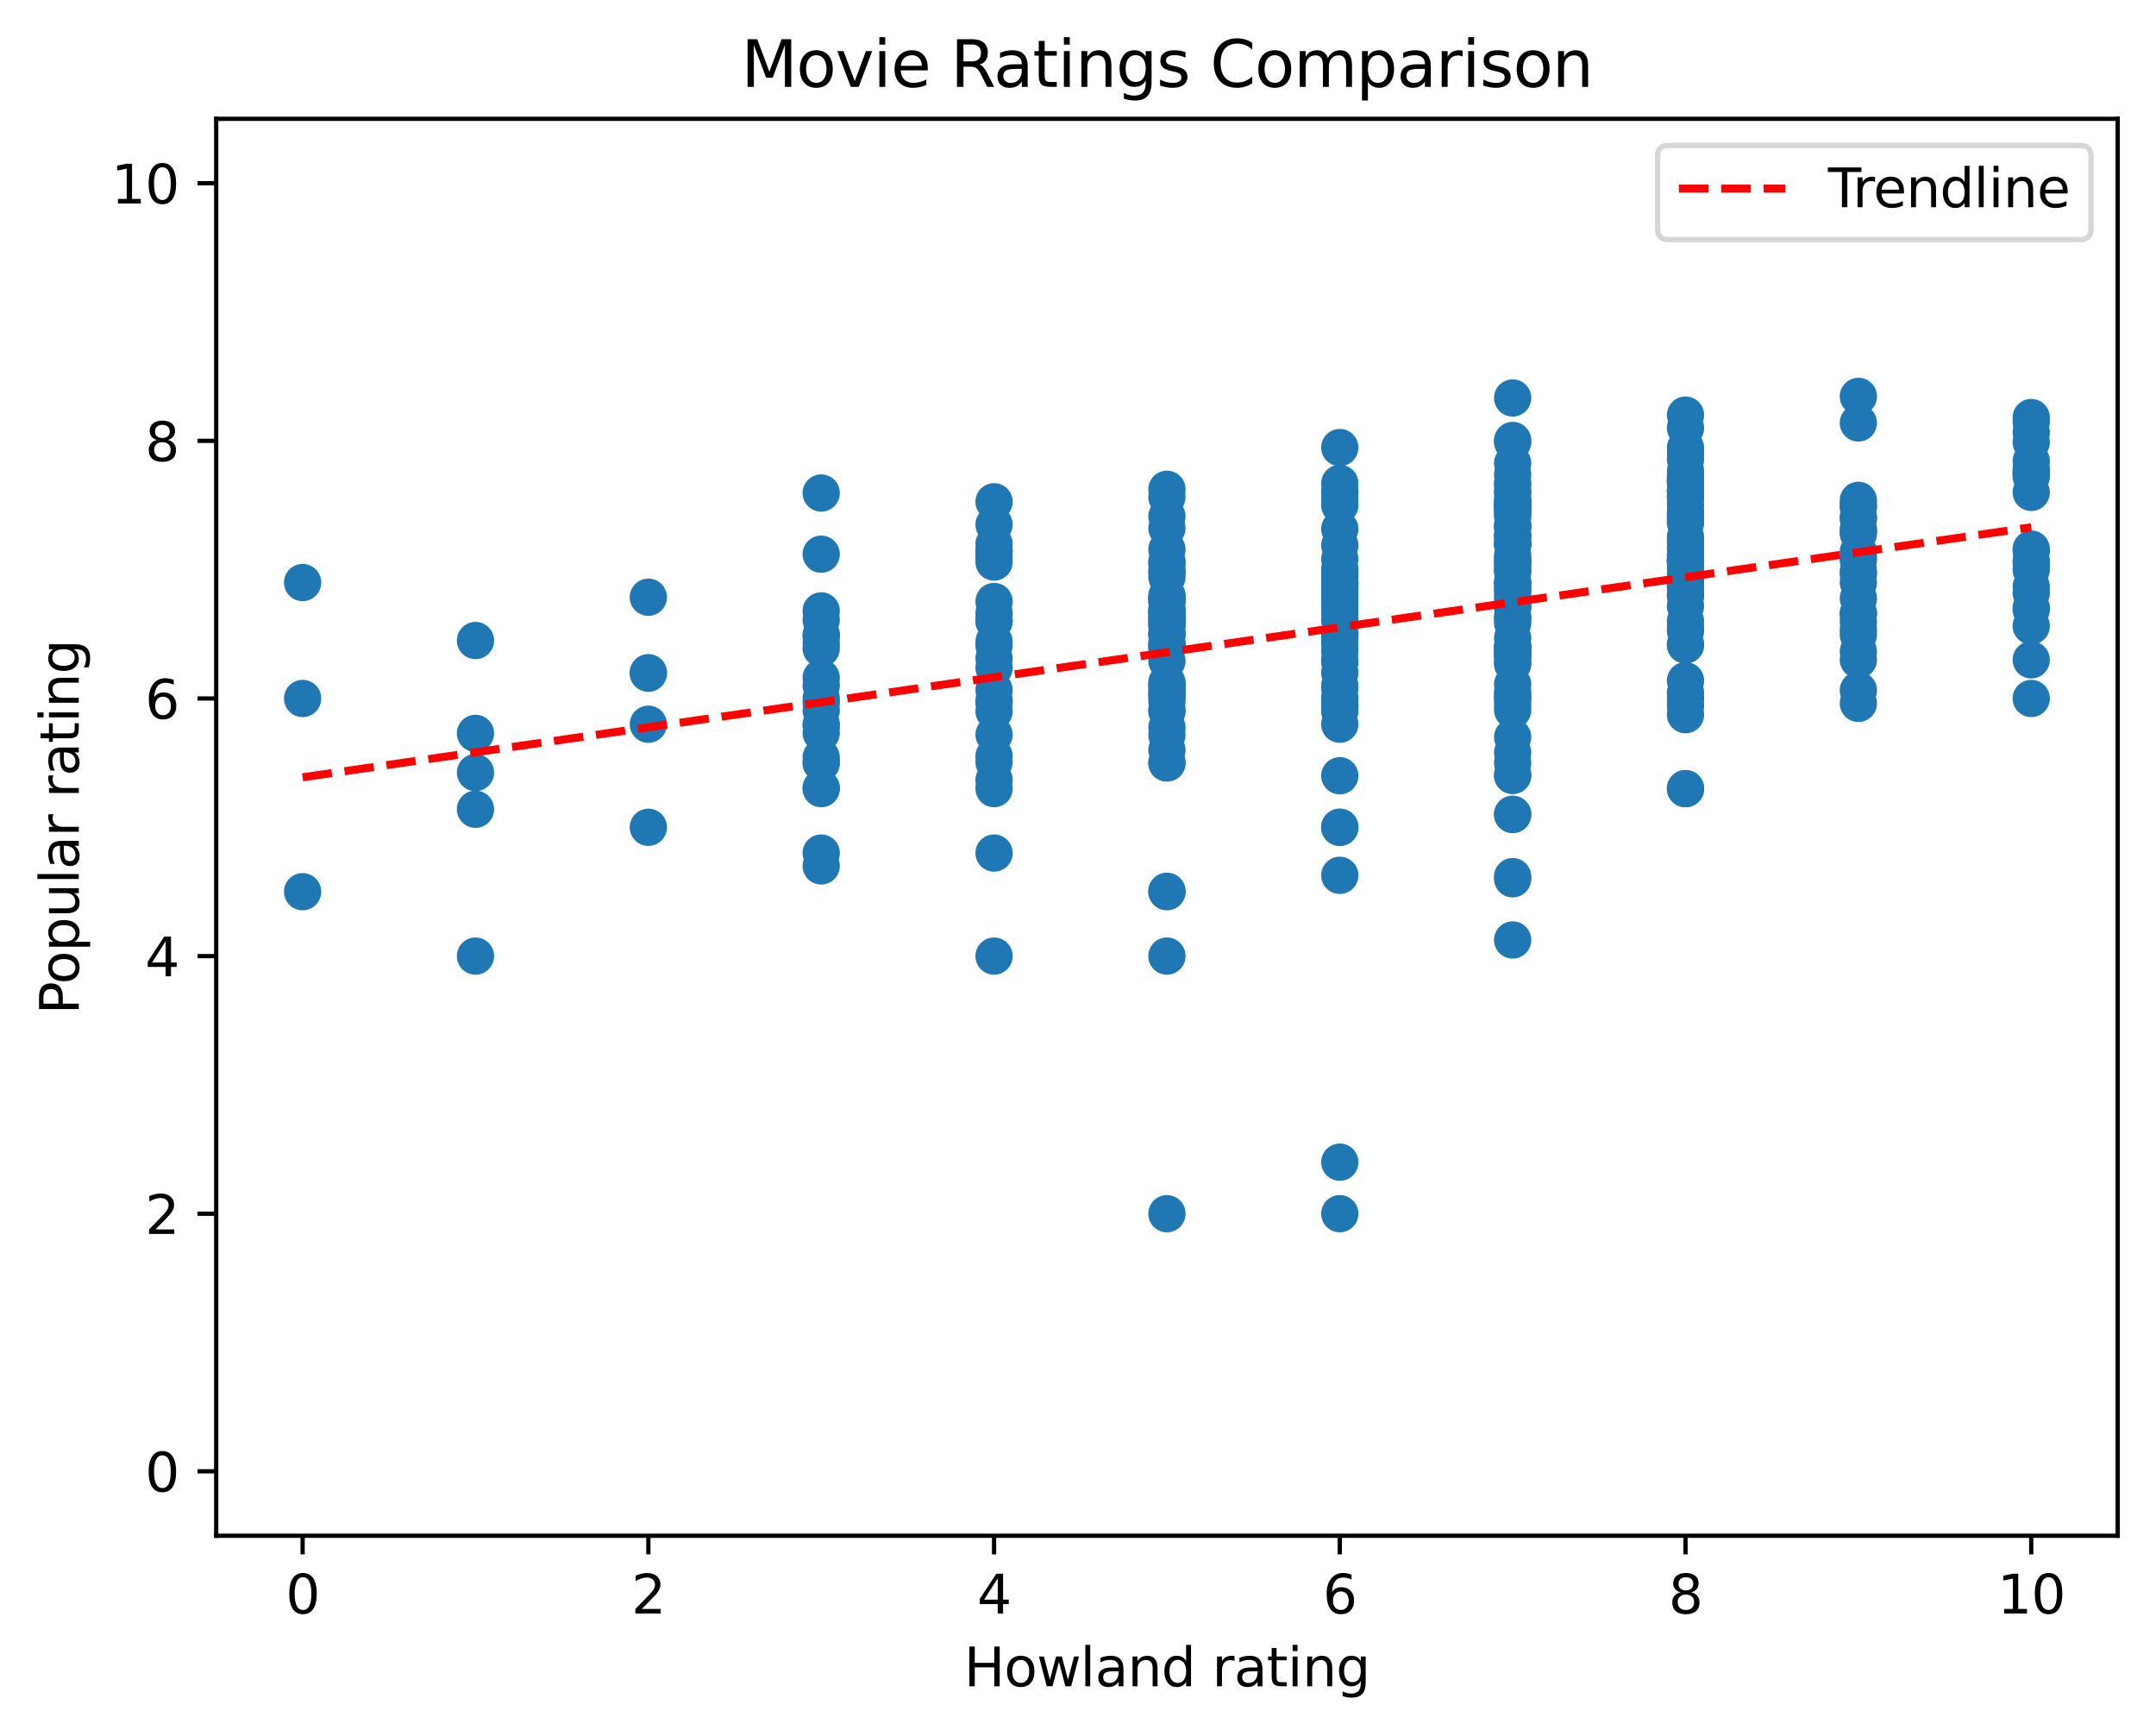 <?xml version="1.0" encoding="utf-8" standalone="no"?>
<!DOCTYPE svg PUBLIC "-//W3C//DTD SVG 1.1//EN"
  "http://www.w3.org/Graphics/SVG/1.1/DTD/svg11.dtd">
<svg xmlns:xlink="http://www.w3.org/1999/xlink" width="404.923pt" height="325.986pt" viewBox="0 0 404.923 325.986" xmlns="http://www.w3.org/2000/svg" version="1.1">
 <defs>
  <style type="text/css">*{stroke-linejoin: round; stroke-linecap: butt}</style>
 </defs>
 <g id="figure_1">
  <g id="patch_1">
   <path d="M 0 325.986 
L 404.923 325.986 
L 404.923 0 
L 0 0 
z
" style="fill: #ffffff"/>
  </g>
  <g id="axes_1">
   <g id="patch_2">
    <path d="M 40.603 288.43 
L 397.723 288.43 
L 397.723 22.318 
L 40.603 22.318 
z
" style="fill: #ffffff"/>
   </g>
   <g id="PathCollection_1">
    <defs>
     <path id="mfbf1168787" d="M 0 3 
C 0.796 3 1.559 2.684 2.121 2.121 
C 2.684 1.559 3 0.796 3 0 
C 3 -0.796 2.684 -1.559 2.121 -2.121 
C 1.559 -2.684 0.796 -3 0 -3 
C -0.796 -3 -1.559 -2.684 -2.121 -2.121 
C -2.684 -1.559 -3 -0.796 -3 0 
C -3 0.796 -2.684 1.559 -2.121 2.121 
C -1.559 2.684 -0.796 3 0 3 
z
" style="stroke: #1f77b4"/>
    </defs>
    <g clip-path="url(#p6b4938717f)">
     <use xlink:href="#mfbf1168787" x="284.094" y="102.152" style="fill: #1f77b4; stroke: #1f77b4"/>
     <use xlink:href="#mfbf1168787" x="251.629" y="131.182" style="fill: #1f77b4; stroke: #1f77b4"/>
     <use xlink:href="#mfbf1168787" x="284.094" y="131.182" style="fill: #1f77b4; stroke: #1f77b4"/>
     <use xlink:href="#mfbf1168787" x="56.836" y="167.47" style="fill: #1f77b4; stroke: #1f77b4"/>
     <use xlink:href="#mfbf1168787" x="251.629" y="155.374" style="fill: #1f77b4; stroke: #1f77b4"/>
     <use xlink:href="#mfbf1168787" x="219.163" y="119.086" style="fill: #1f77b4; stroke: #1f77b4"/>
     <use xlink:href="#mfbf1168787" x="251.629" y="126.344" style="fill: #1f77b4; stroke: #1f77b4"/>
     <use xlink:href="#mfbf1168787" x="284.094" y="102.152" style="fill: #1f77b4; stroke: #1f77b4"/>
     <use xlink:href="#mfbf1168787" x="251.629" y="145.697" style="fill: #1f77b4; stroke: #1f77b4"/>
     <use xlink:href="#mfbf1168787" x="219.163" y="133.601" style="fill: #1f77b4; stroke: #1f77b4"/>
     <use xlink:href="#mfbf1168787" x="219.163" y="167.398" style="fill: #1f77b4; stroke: #1f77b4"/>
     <use xlink:href="#mfbf1168787" x="186.698" y="133.601" style="fill: #1f77b4; stroke: #1f77b4"/>
     <use xlink:href="#mfbf1168787" x="284.094" y="145.649" style="fill: #1f77b4; stroke: #1f77b4"/>
     <use xlink:href="#mfbf1168787" x="284.094" y="107.208" style="fill: #1f77b4; stroke: #1f77b4"/>
     <use xlink:href="#mfbf1168787" x="284.094" y="121.505" style="fill: #1f77b4; stroke: #1f77b4"/>
     <use xlink:href="#mfbf1168787" x="316.559" y="111.829" style="fill: #1f77b4; stroke: #1f77b4"/>
     <use xlink:href="#mfbf1168787" x="219.163" y="108.393" style="fill: #1f77b4; stroke: #1f77b4"/>
     <use xlink:href="#mfbf1168787" x="219.163" y="128.158" style="fill: #1f77b4; stroke: #1f77b4"/>
     <use xlink:href="#mfbf1168787" x="284.094" y="110.643" style="fill: #1f77b4; stroke: #1f77b4"/>
     <use xlink:href="#mfbf1168787" x="121.767" y="155.374" style="fill: #1f77b4; stroke: #1f77b4"/>
     <use xlink:href="#mfbf1168787" x="316.559" y="134.23" style="fill: #1f77b4; stroke: #1f77b4"/>
     <use xlink:href="#mfbf1168787" x="316.559" y="109.845" style="fill: #1f77b4; stroke: #1f77b4"/>
     <use xlink:href="#mfbf1168787" x="284.094" y="124.699" style="fill: #1f77b4; stroke: #1f77b4"/>
     <use xlink:href="#mfbf1168787" x="251.629" y="132.585" style="fill: #1f77b4; stroke: #1f77b4"/>
     <use xlink:href="#mfbf1168787" x="284.094" y="105.006" style="fill: #1f77b4; stroke: #1f77b4"/>
     <use xlink:href="#mfbf1168787" x="349.025" y="132.101" style="fill: #1f77b4; stroke: #1f77b4"/>
     <use xlink:href="#mfbf1168787" x="284.094" y="109.409" style="fill: #1f77b4; stroke: #1f77b4"/>
     <use xlink:href="#mfbf1168787" x="316.559" y="105.514" style="fill: #1f77b4; stroke: #1f77b4"/>
     <use xlink:href="#mfbf1168787" x="251.629" y="218.273" style="fill: #1f77b4; stroke: #1f77b4"/>
     <use xlink:href="#mfbf1168787" x="89.301" y="151.987" style="fill: #1f77b4; stroke: #1f77b4"/>
     <use xlink:href="#mfbf1168787" x="316.559" y="117.973" style="fill: #1f77b4; stroke: #1f77b4"/>
     <use xlink:href="#mfbf1168787" x="219.163" y="96.975" style="fill: #1f77b4; stroke: #1f77b4"/>
     <use xlink:href="#mfbf1168787" x="186.698" y="115.167" style="fill: #1f77b4; stroke: #1f77b4"/>
     <use xlink:href="#mfbf1168787" x="316.559" y="148.117" style="fill: #1f77b4; stroke: #1f77b4"/>
     <use xlink:href="#mfbf1168787" x="381.49" y="106.99" style="fill: #1f77b4; stroke: #1f77b4"/>
     <use xlink:href="#mfbf1168787" x="316.559" y="105.031" style="fill: #1f77b4; stroke: #1f77b4"/>
     <use xlink:href="#mfbf1168787" x="284.094" y="176.542" style="fill: #1f77b4; stroke: #1f77b4"/>
     <use xlink:href="#mfbf1168787" x="316.559" y="109.409" style="fill: #1f77b4; stroke: #1f77b4"/>
     <use xlink:href="#mfbf1168787" x="349.025" y="112.385" style="fill: #1f77b4; stroke: #1f77b4"/>
     <use xlink:href="#mfbf1168787" x="186.698" y="105.563" style="fill: #1f77b4; stroke: #1f77b4"/>
     <use xlink:href="#mfbf1168787" x="219.163" y="105.49" style="fill: #1f77b4; stroke: #1f77b4"/>
     <use xlink:href="#mfbf1168787" x="349.025" y="105.248" style="fill: #1f77b4; stroke: #1f77b4"/>
     <use xlink:href="#mfbf1168787" x="219.163" y="115.336" style="fill: #1f77b4; stroke: #1f77b4"/>
     <use xlink:href="#mfbf1168787" x="284.094" y="98.523" style="fill: #1f77b4; stroke: #1f77b4"/>
     <use xlink:href="#mfbf1168787" x="251.629" y="102.418" style="fill: #1f77b4; stroke: #1f77b4"/>
     <use xlink:href="#mfbf1168787" x="219.163" y="112.288" style="fill: #1f77b4; stroke: #1f77b4"/>
     <use xlink:href="#mfbf1168787" x="154.232" y="160.213" style="fill: #1f77b4; stroke: #1f77b4"/>
     <use xlink:href="#mfbf1168787" x="316.559" y="116.667" style="fill: #1f77b4; stroke: #1f77b4"/>
     <use xlink:href="#mfbf1168787" x="284.094" y="94.773" style="fill: #1f77b4; stroke: #1f77b4"/>
     <use xlink:href="#mfbf1168787" x="219.163" y="143.278" style="fill: #1f77b4; stroke: #1f77b4"/>
     <use xlink:href="#mfbf1168787" x="154.232" y="147.996" style="fill: #1f77b4; stroke: #1f77b4"/>
     <use xlink:href="#mfbf1168787" x="284.094" y="74.742" style="fill: #1f77b4; stroke: #1f77b4"/>
     <use xlink:href="#mfbf1168787" x="316.559" y="80.379" style="fill: #1f77b4; stroke: #1f77b4"/>
     <use xlink:href="#mfbf1168787" x="349.025" y="103.579" style="fill: #1f77b4; stroke: #1f77b4"/>
     <use xlink:href="#mfbf1168787" x="251.629" y="119.086" style="fill: #1f77b4; stroke: #1f77b4"/>
     <use xlink:href="#mfbf1168787" x="284.094" y="115.844" style="fill: #1f77b4; stroke: #1f77b4"/>
     <use xlink:href="#mfbf1168787" x="381.49" y="110.183" style="fill: #1f77b4; stroke: #1f77b4"/>
     <use xlink:href="#mfbf1168787" x="154.232" y="148.117" style="fill: #1f77b4; stroke: #1f77b4"/>
     <use xlink:href="#mfbf1168787" x="316.559" y="97.918" style="fill: #1f77b4; stroke: #1f77b4"/>
     <use xlink:href="#mfbf1168787" x="251.629" y="128.763" style="fill: #1f77b4; stroke: #1f77b4"/>
     <use xlink:href="#mfbf1168787" x="284.094" y="131.4" style="fill: #1f77b4; stroke: #1f77b4"/>
     <use xlink:href="#mfbf1168787" x="316.559" y="108.538" style="fill: #1f77b4; stroke: #1f77b4"/>
     <use xlink:href="#mfbf1168787" x="219.163" y="128.666" style="fill: #1f77b4; stroke: #1f77b4"/>
     <use xlink:href="#mfbf1168787" x="186.698" y="94.241" style="fill: #1f77b4; stroke: #1f77b4"/>
     <use xlink:href="#mfbf1168787" x="349.025" y="115.143" style="fill: #1f77b4; stroke: #1f77b4"/>
     <use xlink:href="#mfbf1168787" x="251.629" y="106.99" style="fill: #1f77b4; stroke: #1f77b4"/>
     <use xlink:href="#mfbf1168787" x="219.163" y="138.053" style="fill: #1f77b4; stroke: #1f77b4"/>
     <use xlink:href="#mfbf1168787" x="284.094" y="102.152" style="fill: #1f77b4; stroke: #1f77b4"/>
     <use xlink:href="#mfbf1168787" x="251.629" y="131.182" style="fill: #1f77b4; stroke: #1f77b4"/>
     <use xlink:href="#mfbf1168787" x="186.698" y="137.98" style="fill: #1f77b4; stroke: #1f77b4"/>
     <use xlink:href="#mfbf1168787" x="284.094" y="122.908" style="fill: #1f77b4; stroke: #1f77b4"/>
     <use xlink:href="#mfbf1168787" x="154.232" y="132.029" style="fill: #1f77b4; stroke: #1f77b4"/>
     <use xlink:href="#mfbf1168787" x="316.559" y="92.257" style="fill: #1f77b4; stroke: #1f77b4"/>
     <use xlink:href="#mfbf1168787" x="154.232" y="114.732" style="fill: #1f77b4; stroke: #1f77b4"/>
     <use xlink:href="#mfbf1168787" x="349.025" y="109.409" style="fill: #1f77b4; stroke: #1f77b4"/>
     <use xlink:href="#mfbf1168787" x="381.49" y="117.562" style="fill: #1f77b4; stroke: #1f77b4"/>
     <use xlink:href="#mfbf1168787" x="284.094" y="113.982" style="fill: #1f77b4; stroke: #1f77b4"/>
     <use xlink:href="#mfbf1168787" x="284.094" y="105.732" style="fill: #1f77b4; stroke: #1f77b4"/>
     <use xlink:href="#mfbf1168787" x="349.025" y="122.352" style="fill: #1f77b4; stroke: #1f77b4"/>
     <use xlink:href="#mfbf1168787" x="251.629" y="109.482" style="fill: #1f77b4; stroke: #1f77b4"/>
     <use xlink:href="#mfbf1168787" x="284.094" y="113.328" style="fill: #1f77b4; stroke: #1f77b4"/>
     <use xlink:href="#mfbf1168787" x="154.232" y="142.238" style="fill: #1f77b4; stroke: #1f77b4"/>
     <use xlink:href="#mfbf1168787" x="316.559" y="93.515" style="fill: #1f77b4; stroke: #1f77b4"/>
     <use xlink:href="#mfbf1168787" x="219.163" y="120.683" style="fill: #1f77b4; stroke: #1f77b4"/>
     <use xlink:href="#mfbf1168787" x="154.232" y="137.666" style="fill: #1f77b4; stroke: #1f77b4"/>
     <use xlink:href="#mfbf1168787" x="349.025" y="95.257" style="fill: #1f77b4; stroke: #1f77b4"/>
     <use xlink:href="#mfbf1168787" x="284.094" y="143.278" style="fill: #1f77b4; stroke: #1f77b4"/>
     <use xlink:href="#mfbf1168787" x="381.49" y="111.369" style="fill: #1f77b4; stroke: #1f77b4"/>
     <use xlink:href="#mfbf1168787" x="121.767" y="136.021" style="fill: #1f77b4; stroke: #1f77b4"/>
     <use xlink:href="#mfbf1168787" x="251.629" y="105.006" style="fill: #1f77b4; stroke: #1f77b4"/>
     <use xlink:href="#mfbf1168787" x="154.232" y="119.207" style="fill: #1f77b4; stroke: #1f77b4"/>
     <use xlink:href="#mfbf1168787" x="316.559" y="106.506" style="fill: #1f77b4; stroke: #1f77b4"/>
     <use xlink:href="#mfbf1168787" x="251.629" y="107.861" style="fill: #1f77b4; stroke: #1f77b4"/>
     <use xlink:href="#mfbf1168787" x="186.698" y="102.152" style="fill: #1f77b4; stroke: #1f77b4"/>
     <use xlink:href="#mfbf1168787" x="251.629" y="106.99" style="fill: #1f77b4; stroke: #1f77b4"/>
     <use xlink:href="#mfbf1168787" x="316.559" y="110.087" style="fill: #1f77b4; stroke: #1f77b4"/>
     <use xlink:href="#mfbf1168787" x="316.559" y="105.103" style="fill: #1f77b4; stroke: #1f77b4"/>
     <use xlink:href="#mfbf1168787" x="284.094" y="109.385" style="fill: #1f77b4; stroke: #1f77b4"/>
     <use xlink:href="#mfbf1168787" x="381.49" y="103.482" style="fill: #1f77b4; stroke: #1f77b4"/>
     <use xlink:href="#mfbf1168787" x="186.698" y="104.668" style="fill: #1f77b4; stroke: #1f77b4"/>
     <use xlink:href="#mfbf1168787" x="154.232" y="131.182" style="fill: #1f77b4; stroke: #1f77b4"/>
     <use xlink:href="#mfbf1168787" x="186.698" y="125.424" style="fill: #1f77b4; stroke: #1f77b4"/>
     <use xlink:href="#mfbf1168787" x="251.629" y="119.038" style="fill: #1f77b4; stroke: #1f77b4"/>
     <use xlink:href="#mfbf1168787" x="186.698" y="131.593" style="fill: #1f77b4; stroke: #1f77b4"/>
     <use xlink:href="#mfbf1168787" x="251.629" y="92.427" style="fill: #1f77b4; stroke: #1f77b4"/>
     <use xlink:href="#mfbf1168787" x="349.025" y="97.313" style="fill: #1f77b4; stroke: #1f77b4"/>
     <use xlink:href="#mfbf1168787" x="381.49" y="79.218" style="fill: #1f77b4; stroke: #1f77b4"/>
     <use xlink:href="#mfbf1168787" x="316.559" y="97.313" style="fill: #1f77b4; stroke: #1f77b4"/>
     <use xlink:href="#mfbf1168787" x="316.559" y="113.836" style="fill: #1f77b4; stroke: #1f77b4"/>
     <use xlink:href="#mfbf1168787" x="186.698" y="146.471" style="fill: #1f77b4; stroke: #1f77b4"/>
     <use xlink:href="#mfbf1168787" x="381.49" y="123.925" style="fill: #1f77b4; stroke: #1f77b4"/>
     <use xlink:href="#mfbf1168787" x="284.094" y="129.973" style="fill: #1f77b4; stroke: #1f77b4"/>
     <use xlink:href="#mfbf1168787" x="219.163" y="136.625" style="fill: #1f77b4; stroke: #1f77b4"/>
     <use xlink:href="#mfbf1168787" x="349.025" y="99.418" style="fill: #1f77b4; stroke: #1f77b4"/>
     <use xlink:href="#mfbf1168787" x="154.232" y="121.796" style="fill: #1f77b4; stroke: #1f77b4"/>
     <use xlink:href="#mfbf1168787" x="219.163" y="116.086" style="fill: #1f77b4; stroke: #1f77b4"/>
     <use xlink:href="#mfbf1168787" x="154.232" y="136.069" style="fill: #1f77b4; stroke: #1f77b4"/>
     <use xlink:href="#mfbf1168787" x="316.559" y="101.789" style="fill: #1f77b4; stroke: #1f77b4"/>
     <use xlink:href="#mfbf1168787" x="284.094" y="117.006" style="fill: #1f77b4; stroke: #1f77b4"/>
     <use xlink:href="#mfbf1168787" x="284.094" y="98.958" style="fill: #1f77b4; stroke: #1f77b4"/>
     <use xlink:href="#mfbf1168787" x="186.698" y="141.996" style="fill: #1f77b4; stroke: #1f77b4"/>
     <use xlink:href="#mfbf1168787" x="251.629" y="136.021" style="fill: #1f77b4; stroke: #1f77b4"/>
     <use xlink:href="#mfbf1168787" x="284.094" y="107.256" style="fill: #1f77b4; stroke: #1f77b4"/>
     <use xlink:href="#mfbf1168787" x="316.559" y="90.128" style="fill: #1f77b4; stroke: #1f77b4"/>
     <use xlink:href="#mfbf1168787" x="349.025" y="93.975" style="fill: #1f77b4; stroke: #1f77b4"/>
     <use xlink:href="#mfbf1168787" x="154.232" y="116.401" style="fill: #1f77b4; stroke: #1f77b4"/>
     <use xlink:href="#mfbf1168787" x="219.163" y="121.602" style="fill: #1f77b4; stroke: #1f77b4"/>
     <use xlink:href="#mfbf1168787" x="284.094" y="109.579" style="fill: #1f77b4; stroke: #1f77b4"/>
     <use xlink:href="#mfbf1168787" x="316.559" y="104.934" style="fill: #1f77b4; stroke: #1f77b4"/>
     <use xlink:href="#mfbf1168787" x="284.094" y="132.513" style="fill: #1f77b4; stroke: #1f77b4"/>
     <use xlink:href="#mfbf1168787" x="316.559" y="100.87" style="fill: #1f77b4; stroke: #1f77b4"/>
     <use xlink:href="#mfbf1168787" x="316.559" y="94.894" style="fill: #1f77b4; stroke: #1f77b4"/>
     <use xlink:href="#mfbf1168787" x="381.49" y="92.475" style="fill: #1f77b4; stroke: #1f77b4"/>
     <use xlink:href="#mfbf1168787" x="349.025" y="115.312" style="fill: #1f77b4; stroke: #1f77b4"/>
     <use xlink:href="#mfbf1168787" x="316.559" y="111.829" style="fill: #1f77b4; stroke: #1f77b4"/>
     <use xlink:href="#mfbf1168787" x="284.094" y="123.489" style="fill: #1f77b4; stroke: #1f77b4"/>
     <use xlink:href="#mfbf1168787" x="251.629" y="123.925" style="fill: #1f77b4; stroke: #1f77b4"/>
     <use xlink:href="#mfbf1168787" x="316.559" y="121.142" style="fill: #1f77b4; stroke: #1f77b4"/>
     <use xlink:href="#mfbf1168787" x="284.094" y="106.361" style="fill: #1f77b4; stroke: #1f77b4"/>
     <use xlink:href="#mfbf1168787" x="284.094" y="90.612" style="fill: #1f77b4; stroke: #1f77b4"/>
     <use xlink:href="#mfbf1168787" x="219.163" y="130.868" style="fill: #1f77b4; stroke: #1f77b4"/>
     <use xlink:href="#mfbf1168787" x="219.163" y="121.505" style="fill: #1f77b4; stroke: #1f77b4"/>
     <use xlink:href="#mfbf1168787" x="349.025" y="94.894" style="fill: #1f77b4; stroke: #1f77b4"/>
     <use xlink:href="#mfbf1168787" x="284.094" y="94.894" style="fill: #1f77b4; stroke: #1f77b4"/>
     <use xlink:href="#mfbf1168787" x="154.232" y="128.763" style="fill: #1f77b4; stroke: #1f77b4"/>
     <use xlink:href="#mfbf1168787" x="316.559" y="96.467" style="fill: #1f77b4; stroke: #1f77b4"/>
     <use xlink:href="#mfbf1168787" x="251.629" y="112.361" style="fill: #1f77b4; stroke: #1f77b4"/>
     <use xlink:href="#mfbf1168787" x="284.094" y="122.884" style="fill: #1f77b4; stroke: #1f77b4"/>
     <use xlink:href="#mfbf1168787" x="349.025" y="100.216" style="fill: #1f77b4; stroke: #1f77b4"/>
     <use xlink:href="#mfbf1168787" x="284.094" y="145.576" style="fill: #1f77b4; stroke: #1f77b4"/>
     <use xlink:href="#mfbf1168787" x="251.629" y="132.706" style="fill: #1f77b4; stroke: #1f77b4"/>
     <use xlink:href="#mfbf1168787" x="316.559" y="105.539" style="fill: #1f77b4; stroke: #1f77b4"/>
     <use xlink:href="#mfbf1168787" x="284.094" y="138.44" style="fill: #1f77b4; stroke: #1f77b4"/>
     <use xlink:href="#mfbf1168787" x="219.163" y="140.859" style="fill: #1f77b4; stroke: #1f77b4"/>
     <use xlink:href="#mfbf1168787" x="251.629" y="116.498" style="fill: #1f77b4; stroke: #1f77b4"/>
     <use xlink:href="#mfbf1168787" x="381.49" y="114.514" style="fill: #1f77b4; stroke: #1f77b4"/>
     <use xlink:href="#mfbf1168787" x="284.094" y="94.894" style="fill: #1f77b4; stroke: #1f77b4"/>
     <use xlink:href="#mfbf1168787" x="186.698" y="179.566" style="fill: #1f77b4; stroke: #1f77b4"/>
     <use xlink:href="#mfbf1168787" x="154.232" y="162.632" style="fill: #1f77b4; stroke: #1f77b4"/>
     <use xlink:href="#mfbf1168787" x="251.629" y="99.345" style="fill: #1f77b4; stroke: #1f77b4"/>
     <use xlink:href="#mfbf1168787" x="186.698" y="116.594" style="fill: #1f77b4; stroke: #1f77b4"/>
     <use xlink:href="#mfbf1168787" x="284.094" y="121.288" style="fill: #1f77b4; stroke: #1f77b4"/>
     <use xlink:href="#mfbf1168787" x="381.49" y="114.151" style="fill: #1f77b4; stroke: #1f77b4"/>
     <use xlink:href="#mfbf1168787" x="381.49" y="131.182" style="fill: #1f77b4; stroke: #1f77b4"/>
     <use xlink:href="#mfbf1168787" x="349.025" y="119.207" style="fill: #1f77b4; stroke: #1f77b4"/>
     <use xlink:href="#mfbf1168787" x="284.094" y="114.103" style="fill: #1f77b4; stroke: #1f77b4"/>
     <use xlink:href="#mfbf1168787" x="219.163" y="112.409" style="fill: #1f77b4; stroke: #1f77b4"/>
     <use xlink:href="#mfbf1168787" x="284.094" y="102.152" style="fill: #1f77b4; stroke: #1f77b4"/>
     <use xlink:href="#mfbf1168787" x="316.559" y="88.483" style="fill: #1f77b4; stroke: #1f77b4"/>
     <use xlink:href="#mfbf1168787" x="349.025" y="118.215" style="fill: #1f77b4; stroke: #1f77b4"/>
     <use xlink:href="#mfbf1168787" x="316.559" y="101.571" style="fill: #1f77b4; stroke: #1f77b4"/>
     <use xlink:href="#mfbf1168787" x="89.301" y="120.296" style="fill: #1f77b4; stroke: #1f77b4"/>
     <use xlink:href="#mfbf1168787" x="251.629" y="119.764" style="fill: #1f77b4; stroke: #1f77b4"/>
     <use xlink:href="#mfbf1168787" x="381.49" y="103.119" style="fill: #1f77b4; stroke: #1f77b4"/>
     <use xlink:href="#mfbf1168787" x="381.49" y="81.177" style="fill: #1f77b4; stroke: #1f77b4"/>
     <use xlink:href="#mfbf1168787" x="219.163" y="107.45" style="fill: #1f77b4; stroke: #1f77b4"/>
     <use xlink:href="#mfbf1168787" x="284.094" y="94.072" style="fill: #1f77b4; stroke: #1f77b4"/>
     <use xlink:href="#mfbf1168787" x="284.094" y="83.04" style="fill: #1f77b4; stroke: #1f77b4"/>
     <use xlink:href="#mfbf1168787" x="251.629" y="164.398" style="fill: #1f77b4; stroke: #1f77b4"/>
     <use xlink:href="#mfbf1168787" x="219.163" y="113.038" style="fill: #1f77b4; stroke: #1f77b4"/>
     <use xlink:href="#mfbf1168787" x="381.49" y="89.136" style="fill: #1f77b4; stroke: #1f77b4"/>
     <use xlink:href="#mfbf1168787" x="219.163" y="117.707" style="fill: #1f77b4; stroke: #1f77b4"/>
     <use xlink:href="#mfbf1168787" x="284.094" y="119.86" style="fill: #1f77b4; stroke: #1f77b4"/>
     <use xlink:href="#mfbf1168787" x="316.559" y="118.481" style="fill: #1f77b4; stroke: #1f77b4"/>
     <use xlink:href="#mfbf1168787" x="251.629" y="129.271" style="fill: #1f77b4; stroke: #1f77b4"/>
     <use xlink:href="#mfbf1168787" x="316.559" y="92.039" style="fill: #1f77b4; stroke: #1f77b4"/>
     <use xlink:href="#mfbf1168787" x="251.629" y="115.24" style="fill: #1f77b4; stroke: #1f77b4"/>
     <use xlink:href="#mfbf1168787" x="186.698" y="160.213" style="fill: #1f77b4; stroke: #1f77b4"/>
     <use xlink:href="#mfbf1168787" x="349.025" y="74.452" style="fill: #1f77b4; stroke: #1f77b4"/>
     <use xlink:href="#mfbf1168787" x="219.163" y="133.287" style="fill: #1f77b4; stroke: #1f77b4"/>
     <use xlink:href="#mfbf1168787" x="186.698" y="98.523" style="fill: #1f77b4; stroke: #1f77b4"/>
     <use xlink:href="#mfbf1168787" x="219.163" y="105.805" style="fill: #1f77b4; stroke: #1f77b4"/>
     <use xlink:href="#mfbf1168787" x="284.094" y="130.481" style="fill: #1f77b4; stroke: #1f77b4"/>
     <use xlink:href="#mfbf1168787" x="284.094" y="164.64" style="fill: #1f77b4; stroke: #1f77b4"/>
     <use xlink:href="#mfbf1168787" x="251.629" y="84.056" style="fill: #1f77b4; stroke: #1f77b4"/>
     <use xlink:href="#mfbf1168787" x="316.559" y="108.659" style="fill: #1f77b4; stroke: #1f77b4"/>
     <use xlink:href="#mfbf1168787" x="349.025" y="123.925" style="fill: #1f77b4; stroke: #1f77b4"/>
     <use xlink:href="#mfbf1168787" x="316.559" y="96.999" style="fill: #1f77b4; stroke: #1f77b4"/>
     <use xlink:href="#mfbf1168787" x="284.094" y="165.051" style="fill: #1f77b4; stroke: #1f77b4"/>
     <use xlink:href="#mfbf1168787" x="186.698" y="112.966" style="fill: #1f77b4; stroke: #1f77b4"/>
     <use xlink:href="#mfbf1168787" x="284.094" y="111.829" style="fill: #1f77b4; stroke: #1f77b4"/>
     <use xlink:href="#mfbf1168787" x="251.629" y="119.255" style="fill: #1f77b4; stroke: #1f77b4"/>
     <use xlink:href="#mfbf1168787" x="154.232" y="143.278" style="fill: #1f77b4; stroke: #1f77b4"/>
     <use xlink:href="#mfbf1168787" x="219.163" y="91.894" style="fill: #1f77b4; stroke: #1f77b4"/>
     <use xlink:href="#mfbf1168787" x="284.094" y="141.343" style="fill: #1f77b4; stroke: #1f77b4"/>
     <use xlink:href="#mfbf1168787" x="284.094" y="98.958" style="fill: #1f77b4; stroke: #1f77b4"/>
     <use xlink:href="#mfbf1168787" x="316.559" y="105.272" style="fill: #1f77b4; stroke: #1f77b4"/>
     <use xlink:href="#mfbf1168787" x="316.559" y="89.548" style="fill: #1f77b4; stroke: #1f77b4"/>
     <use xlink:href="#mfbf1168787" x="154.232" y="119.449" style="fill: #1f77b4; stroke: #1f77b4"/>
     <use xlink:href="#mfbf1168787" x="186.698" y="131.908" style="fill: #1f77b4; stroke: #1f77b4"/>
     <use xlink:href="#mfbf1168787" x="316.559" y="104.208" style="fill: #1f77b4; stroke: #1f77b4"/>
     <use xlink:href="#mfbf1168787" x="219.163" y="130.505" style="fill: #1f77b4; stroke: #1f77b4"/>
     <use xlink:href="#mfbf1168787" x="284.094" y="152.955" style="fill: #1f77b4; stroke: #1f77b4"/>
     <use xlink:href="#mfbf1168787" x="349.025" y="107.28" style="fill: #1f77b4; stroke: #1f77b4"/>
     <use xlink:href="#mfbf1168787" x="381.49" y="89.499" style="fill: #1f77b4; stroke: #1f77b4"/>
     <use xlink:href="#mfbf1168787" x="284.094" y="124.384" style="fill: #1f77b4; stroke: #1f77b4"/>
     <use xlink:href="#mfbf1168787" x="316.559" y="77.96" style="fill: #1f77b4; stroke: #1f77b4"/>
     <use xlink:href="#mfbf1168787" x="89.301" y="145.093" style="fill: #1f77b4; stroke: #1f77b4"/>
     <use xlink:href="#mfbf1168787" x="251.629" y="110.014" style="fill: #1f77b4; stroke: #1f77b4"/>
     <use xlink:href="#mfbf1168787" x="219.163" y="143.278" style="fill: #1f77b4; stroke: #1f77b4"/>
     <use xlink:href="#mfbf1168787" x="381.49" y="88.774" style="fill: #1f77b4; stroke: #1f77b4"/>
     <use xlink:href="#mfbf1168787" x="284.094" y="86.983" style="fill: #1f77b4; stroke: #1f77b4"/>
     <use xlink:href="#mfbf1168787" x="316.559" y="92.281" style="fill: #1f77b4; stroke: #1f77b4"/>
     <use xlink:href="#mfbf1168787" x="56.836" y="109.409" style="fill: #1f77b4; stroke: #1f77b4"/>
     <use xlink:href="#mfbf1168787" x="284.094" y="100.386" style="fill: #1f77b4; stroke: #1f77b4"/>
     <use xlink:href="#mfbf1168787" x="186.698" y="123.634" style="fill: #1f77b4; stroke: #1f77b4"/>
     <use xlink:href="#mfbf1168787" x="284.094" y="92.306" style="fill: #1f77b4; stroke: #1f77b4"/>
     <use xlink:href="#mfbf1168787" x="316.559" y="105.635" style="fill: #1f77b4; stroke: #1f77b4"/>
     <use xlink:href="#mfbf1168787" x="349.025" y="104.571" style="fill: #1f77b4; stroke: #1f77b4"/>
     <use xlink:href="#mfbf1168787" x="316.559" y="104.208" style="fill: #1f77b4; stroke: #1f77b4"/>
     <use xlink:href="#mfbf1168787" x="284.094" y="95.983" style="fill: #1f77b4; stroke: #1f77b4"/>
     <use xlink:href="#mfbf1168787" x="316.559" y="102.877" style="fill: #1f77b4; stroke: #1f77b4"/>
     <use xlink:href="#mfbf1168787" x="316.559" y="105.369" style="fill: #1f77b4; stroke: #1f77b4"/>
     <use xlink:href="#mfbf1168787" x="284.094" y="105.442" style="fill: #1f77b4; stroke: #1f77b4"/>
     <use xlink:href="#mfbf1168787" x="251.629" y="109.458" style="fill: #1f77b4; stroke: #1f77b4"/>
     <use xlink:href="#mfbf1168787" x="251.629" y="110.087" style="fill: #1f77b4; stroke: #1f77b4"/>
     <use xlink:href="#mfbf1168787" x="251.629" y="113.861" style="fill: #1f77b4; stroke: #1f77b4"/>
     <use xlink:href="#mfbf1168787" x="186.698" y="129.61" style="fill: #1f77b4; stroke: #1f77b4"/>
     <use xlink:href="#mfbf1168787" x="219.163" y="129.513" style="fill: #1f77b4; stroke: #1f77b4"/>
     <use xlink:href="#mfbf1168787" x="349.025" y="129.634" style="fill: #1f77b4; stroke: #1f77b4"/>
     <use xlink:href="#mfbf1168787" x="219.163" y="111.853" style="fill: #1f77b4; stroke: #1f77b4"/>
     <use xlink:href="#mfbf1168787" x="284.094" y="122.207" style="fill: #1f77b4; stroke: #1f77b4"/>
     <use xlink:href="#mfbf1168787" x="251.629" y="90.781" style="fill: #1f77b4; stroke: #1f77b4"/>
     <use xlink:href="#mfbf1168787" x="219.163" y="93.346" style="fill: #1f77b4; stroke: #1f77b4"/>
     <use xlink:href="#mfbf1168787" x="251.629" y="155.374" style="fill: #1f77b4; stroke: #1f77b4"/>
     <use xlink:href="#mfbf1168787" x="349.025" y="116.667" style="fill: #1f77b4; stroke: #1f77b4"/>
     <use xlink:href="#mfbf1168787" x="154.232" y="120.804" style="fill: #1f77b4; stroke: #1f77b4"/>
     <use xlink:href="#mfbf1168787" x="316.559" y="90.177" style="fill: #1f77b4; stroke: #1f77b4"/>
     <use xlink:href="#mfbf1168787" x="121.767" y="126.44" style="fill: #1f77b4; stroke: #1f77b4"/>
     <use xlink:href="#mfbf1168787" x="219.163" y="117.199" style="fill: #1f77b4; stroke: #1f77b4"/>
     <use xlink:href="#mfbf1168787" x="316.559" y="110.667" style="fill: #1f77b4; stroke: #1f77b4"/>
     <use xlink:href="#mfbf1168787" x="316.559" y="96.37" style="fill: #1f77b4; stroke: #1f77b4"/>
     <use xlink:href="#mfbf1168787" x="316.559" y="93.08" style="fill: #1f77b4; stroke: #1f77b4"/>
     <use xlink:href="#mfbf1168787" x="284.094" y="94.894" style="fill: #1f77b4; stroke: #1f77b4"/>
     <use xlink:href="#mfbf1168787" x="219.163" y="120.997" style="fill: #1f77b4; stroke: #1f77b4"/>
     <use xlink:href="#mfbf1168787" x="251.629" y="108.442" style="fill: #1f77b4; stroke: #1f77b4"/>
     <use xlink:href="#mfbf1168787" x="219.163" y="115.022" style="fill: #1f77b4; stroke: #1f77b4"/>
     <use xlink:href="#mfbf1168787" x="381.49" y="78.419" style="fill: #1f77b4; stroke: #1f77b4"/>
     <use xlink:href="#mfbf1168787" x="381.49" y="105.853" style="fill: #1f77b4; stroke: #1f77b4"/>
     <use xlink:href="#mfbf1168787" x="56.836" y="131.182" style="fill: #1f77b4; stroke: #1f77b4"/>
     <use xlink:href="#mfbf1168787" x="219.163" y="115.53" style="fill: #1f77b4; stroke: #1f77b4"/>
     <use xlink:href="#mfbf1168787" x="381.49" y="88.604" style="fill: #1f77b4; stroke: #1f77b4"/>
     <use xlink:href="#mfbf1168787" x="284.094" y="95.62" style="fill: #1f77b4; stroke: #1f77b4"/>
     <use xlink:href="#mfbf1168787" x="219.163" y="131.739" style="fill: #1f77b4; stroke: #1f77b4"/>
     <use xlink:href="#mfbf1168787" x="251.629" y="122.279" style="fill: #1f77b4; stroke: #1f77b4"/>
     <use xlink:href="#mfbf1168787" x="316.559" y="132.513" style="fill: #1f77b4; stroke: #1f77b4"/>
     <use xlink:href="#mfbf1168787" x="284.094" y="91.144" style="fill: #1f77b4; stroke: #1f77b4"/>
     <use xlink:href="#mfbf1168787" x="316.559" y="107.643" style="fill: #1f77b4; stroke: #1f77b4"/>
     <use xlink:href="#mfbf1168787" x="219.163" y="167.47" style="fill: #1f77b4; stroke: #1f77b4"/>
     <use xlink:href="#mfbf1168787" x="251.629" y="120.78" style="fill: #1f77b4; stroke: #1f77b4"/>
     <use xlink:href="#mfbf1168787" x="284.094" y="97.047" style="fill: #1f77b4; stroke: #1f77b4"/>
     <use xlink:href="#mfbf1168787" x="219.163" y="130.045" style="fill: #1f77b4; stroke: #1f77b4"/>
     <use xlink:href="#mfbf1168787" x="186.698" y="103.579" style="fill: #1f77b4; stroke: #1f77b4"/>
     <use xlink:href="#mfbf1168787" x="284.094" y="121.868" style="fill: #1f77b4; stroke: #1f77b4"/>
     <use xlink:href="#mfbf1168787" x="316.559" y="84.104" style="fill: #1f77b4; stroke: #1f77b4"/>
     <use xlink:href="#mfbf1168787" x="219.163" y="116.667" style="fill: #1f77b4; stroke: #1f77b4"/>
     <use xlink:href="#mfbf1168787" x="251.629" y="92.596" style="fill: #1f77b4; stroke: #1f77b4"/>
     <use xlink:href="#mfbf1168787" x="219.163" y="112.748" style="fill: #1f77b4; stroke: #1f77b4"/>
     <use xlink:href="#mfbf1168787" x="381.49" y="105.345" style="fill: #1f77b4; stroke: #1f77b4"/>
     <use xlink:href="#mfbf1168787" x="251.629" y="111.248" style="fill: #1f77b4; stroke: #1f77b4"/>
     <use xlink:href="#mfbf1168787" x="349.025" y="99.781" style="fill: #1f77b4; stroke: #1f77b4"/>
     <use xlink:href="#mfbf1168787" x="284.094" y="96.588" style="fill: #1f77b4; stroke: #1f77b4"/>
     <use xlink:href="#mfbf1168787" x="381.49" y="88.072" style="fill: #1f77b4; stroke: #1f77b4"/>
     <use xlink:href="#mfbf1168787" x="186.698" y="120.489" style="fill: #1f77b4; stroke: #1f77b4"/>
     <use xlink:href="#mfbf1168787" x="316.559" y="131.182" style="fill: #1f77b4; stroke: #1f77b4"/>
     <use xlink:href="#mfbf1168787" x="316.559" y="98.16" style="fill: #1f77b4; stroke: #1f77b4"/>
     <use xlink:href="#mfbf1168787" x="219.163" y="119.086" style="fill: #1f77b4; stroke: #1f77b4"/>
     <use xlink:href="#mfbf1168787" x="316.559" y="127.844" style="fill: #1f77b4; stroke: #1f77b4"/>
     <use xlink:href="#mfbf1168787" x="284.094" y="112.675" style="fill: #1f77b4; stroke: #1f77b4"/>
     <use xlink:href="#mfbf1168787" x="284.094" y="94.314" style="fill: #1f77b4; stroke: #1f77b4"/>
     <use xlink:href="#mfbf1168787" x="219.163" y="116.667" style="fill: #1f77b4; stroke: #1f77b4"/>
     <use xlink:href="#mfbf1168787" x="284.094" y="116.207" style="fill: #1f77b4; stroke: #1f77b4"/>
     <use xlink:href="#mfbf1168787" x="284.094" y="95.33" style="fill: #1f77b4; stroke: #1f77b4"/>
     <use xlink:href="#mfbf1168787" x="284.094" y="121.602" style="fill: #1f77b4; stroke: #1f77b4"/>
     <use xlink:href="#mfbf1168787" x="154.232" y="127.287" style="fill: #1f77b4; stroke: #1f77b4"/>
     <use xlink:href="#mfbf1168787" x="219.163" y="119.183" style="fill: #1f77b4; stroke: #1f77b4"/>
     <use xlink:href="#mfbf1168787" x="316.559" y="90.346" style="fill: #1f77b4; stroke: #1f77b4"/>
     <use xlink:href="#mfbf1168787" x="154.232" y="143.278" style="fill: #1f77b4; stroke: #1f77b4"/>
     <use xlink:href="#mfbf1168787" x="284.094" y="133.359" style="fill: #1f77b4; stroke: #1f77b4"/>
     <use xlink:href="#mfbf1168787" x="219.163" y="128.763" style="fill: #1f77b4; stroke: #1f77b4"/>
     <use xlink:href="#mfbf1168787" x="186.698" y="148.117" style="fill: #1f77b4; stroke: #1f77b4"/>
     <use xlink:href="#mfbf1168787" x="154.232" y="92.596" style="fill: #1f77b4; stroke: #1f77b4"/>
     <use xlink:href="#mfbf1168787" x="316.559" y="90.781" style="fill: #1f77b4; stroke: #1f77b4"/>
     <use xlink:href="#mfbf1168787" x="219.163" y="107.087" style="fill: #1f77b4; stroke: #1f77b4"/>
     <use xlink:href="#mfbf1168787" x="251.629" y="133.601" style="fill: #1f77b4; stroke: #1f77b4"/>
     <use xlink:href="#mfbf1168787" x="284.094" y="104.353" style="fill: #1f77b4; stroke: #1f77b4"/>
     <use xlink:href="#mfbf1168787" x="154.232" y="136.287" style="fill: #1f77b4; stroke: #1f77b4"/>
     <use xlink:href="#mfbf1168787" x="251.629" y="93.878" style="fill: #1f77b4; stroke: #1f77b4"/>
     <use xlink:href="#mfbf1168787" x="284.094" y="89.136" style="fill: #1f77b4; stroke: #1f77b4"/>
     <use xlink:href="#mfbf1168787" x="316.559" y="97.531" style="fill: #1f77b4; stroke: #1f77b4"/>
     <use xlink:href="#mfbf1168787" x="251.629" y="227.95" style="fill: #1f77b4; stroke: #1f77b4"/>
     <use xlink:href="#mfbf1168787" x="316.559" y="148.117" style="fill: #1f77b4; stroke: #1f77b4"/>
     <use xlink:href="#mfbf1168787" x="186.698" y="143.133" style="fill: #1f77b4; stroke: #1f77b4"/>
     <use xlink:href="#mfbf1168787" x="219.163" y="179.566" style="fill: #1f77b4; stroke: #1f77b4"/>
     <use xlink:href="#mfbf1168787" x="316.559" y="90.515" style="fill: #1f77b4; stroke: #1f77b4"/>
     <use xlink:href="#mfbf1168787" x="219.163" y="99.2" style="fill: #1f77b4; stroke: #1f77b4"/>
     <use xlink:href="#mfbf1168787" x="316.559" y="130.093" style="fill: #1f77b4; stroke: #1f77b4"/>
     <use xlink:href="#mfbf1168787" x="219.163" y="124.142" style="fill: #1f77b4; stroke: #1f77b4"/>
     <use xlink:href="#mfbf1168787" x="186.698" y="116.691" style="fill: #1f77b4; stroke: #1f77b4"/>
     <use xlink:href="#mfbf1168787" x="89.301" y="137.738" style="fill: #1f77b4; stroke: #1f77b4"/>
     <use xlink:href="#mfbf1168787" x="154.232" y="133.456" style="fill: #1f77b4; stroke: #1f77b4"/>
     <use xlink:href="#mfbf1168787" x="89.301" y="179.566" style="fill: #1f77b4; stroke: #1f77b4"/>
     <use xlink:href="#mfbf1168787" x="251.629" y="111.829" style="fill: #1f77b4; stroke: #1f77b4"/>
     <use xlink:href="#mfbf1168787" x="316.559" y="86.258" style="fill: #1f77b4; stroke: #1f77b4"/>
     <use xlink:href="#mfbf1168787" x="251.629" y="109.53" style="fill: #1f77b4; stroke: #1f77b4"/>
     <use xlink:href="#mfbf1168787" x="349.025" y="79.435" style="fill: #1f77b4; stroke: #1f77b4"/>
     <use xlink:href="#mfbf1168787" x="284.094" y="128.521" style="fill: #1f77b4; stroke: #1f77b4"/>
     <use xlink:href="#mfbf1168787" x="251.629" y="94.894" style="fill: #1f77b4; stroke: #1f77b4"/>
     <use xlink:href="#mfbf1168787" x="349.025" y="97.313" style="fill: #1f77b4; stroke: #1f77b4"/>
     <use xlink:href="#mfbf1168787" x="284.094" y="110.788" style="fill: #1f77b4; stroke: #1f77b4"/>
     <use xlink:href="#mfbf1168787" x="121.767" y="112.167" style="fill: #1f77b4; stroke: #1f77b4"/>
     <use xlink:href="#mfbf1168787" x="219.163" y="114.538" style="fill: #1f77b4; stroke: #1f77b4"/>
     <use xlink:href="#mfbf1168787" x="251.629" y="124.36" style="fill: #1f77b4; stroke: #1f77b4"/>
     <use xlink:href="#mfbf1168787" x="186.698" y="103.603" style="fill: #1f77b4; stroke: #1f77b4"/>
     <use xlink:href="#mfbf1168787" x="251.629" y="112.82" style="fill: #1f77b4; stroke: #1f77b4"/>
     <use xlink:href="#mfbf1168787" x="284.094" y="93.878" style="fill: #1f77b4; stroke: #1f77b4"/>
     <use xlink:href="#mfbf1168787" x="381.49" y="86.572" style="fill: #1f77b4; stroke: #1f77b4"/>
     <use xlink:href="#mfbf1168787" x="349.025" y="107.909" style="fill: #1f77b4; stroke: #1f77b4"/>
     <use xlink:href="#mfbf1168787" x="284.094" y="100.942" style="fill: #1f77b4; stroke: #1f77b4"/>
     <use xlink:href="#mfbf1168787" x="284.094" y="82.726" style="fill: #1f77b4; stroke: #1f77b4"/>
     <use xlink:href="#mfbf1168787" x="154.232" y="104.087" style="fill: #1f77b4; stroke: #1f77b4"/>
     <use xlink:href="#mfbf1168787" x="219.163" y="227.95" style="fill: #1f77b4; stroke: #1f77b4"/>
     <use xlink:href="#mfbf1168787" x="186.698" y="121.191" style="fill: #1f77b4; stroke: #1f77b4"/>
     <use xlink:href="#mfbf1168787" x="284.094" y="152.955" style="fill: #1f77b4; stroke: #1f77b4"/>
     <use xlink:href="#mfbf1168787" x="316.559" y="121.046" style="fill: #1f77b4; stroke: #1f77b4"/>
     <use xlink:href="#mfbf1168787" x="121.767" y="126.344" style="fill: #1f77b4; stroke: #1f77b4"/>
     <use xlink:href="#mfbf1168787" x="219.163" y="114.562" style="fill: #1f77b4; stroke: #1f77b4"/>
     <use xlink:href="#mfbf1168787" x="284.094" y="100.7" style="fill: #1f77b4; stroke: #1f77b4"/>
     <use xlink:href="#mfbf1168787" x="316.559" y="85.217" style="fill: #1f77b4; stroke: #1f77b4"/>
     <use xlink:href="#mfbf1168787" x="381.49" y="83.064" style="fill: #1f77b4; stroke: #1f77b4"/>
     <use xlink:href="#mfbf1168787" x="219.163" y="103.192" style="fill: #1f77b4; stroke: #1f77b4"/>
     <use xlink:href="#mfbf1168787" x="316.559" y="89.282" style="fill: #1f77b4; stroke: #1f77b4"/>
     <use xlink:href="#mfbf1168787" x="284.094" y="92.62" style="fill: #1f77b4; stroke: #1f77b4"/>
     <use xlink:href="#mfbf1168787" x="284.094" y="95.281" style="fill: #1f77b4; stroke: #1f77b4"/>
    </g>
   </g>
   <g id="matplotlib.axis_1">
    <g id="xtick_1">
     <g id="line2d_1">
      <defs>
       <path id="m9c4f743dbb" d="M 0 0 
L 0 3.5 
" style="stroke: #000000; stroke-width: 0.8"/>
      </defs>
      <g>
       <use xlink:href="#m9c4f743dbb" x="56.836" y="288.43" style="stroke: #000000; stroke-width: 0.8"/>
      </g>
     </g>
     <g id="text_1">
      <!-- 0 -->
      <g transform="translate(53.655 303.029) scale(0.1 -0.1)">
       <defs>
        <path id="DejaVuSans-30" d="M 2034 4250 
Q 1547 4250 1301 3770 
Q 1056 3291 1056 2328 
Q 1056 1369 1301 889 
Q 1547 409 2034 409 
Q 2525 409 2770 889 
Q 3016 1369 3016 2328 
Q 3016 3291 2770 3770 
Q 2525 4250 2034 4250 
z
M 2034 4750 
Q 2819 4750 3233 4129 
Q 3647 3509 3647 2328 
Q 3647 1150 3233 529 
Q 2819 -91 2034 -91 
Q 1250 -91 836 529 
Q 422 1150 422 2328 
Q 422 3509 836 4129 
Q 1250 4750 2034 4750 
z
" transform="scale(0.016)"/>
       </defs>
       <use xlink:href="#DejaVuSans-30"/>
      </g>
     </g>
    </g>
    <g id="xtick_2">
     <g id="line2d_2">
      <g>
       <use xlink:href="#m9c4f743dbb" x="121.767" y="288.43" style="stroke: #000000; stroke-width: 0.8"/>
      </g>
     </g>
     <g id="text_2">
      <!-- 2 -->
      <g transform="translate(118.586 303.029) scale(0.1 -0.1)">
       <defs>
        <path id="DejaVuSans-32" d="M 1228 531 
L 3431 531 
L 3431 0 
L 469 0 
L 469 531 
Q 828 903 1448 1529 
Q 2069 2156 2228 2338 
Q 2531 2678 2651 2914 
Q 2772 3150 2772 3378 
Q 2772 3750 2511 3984 
Q 2250 4219 1831 4219 
Q 1534 4219 1204 4116 
Q 875 4013 500 3803 
L 500 4441 
Q 881 4594 1212 4672 
Q 1544 4750 1819 4750 
Q 2544 4750 2975 4387 
Q 3406 4025 3406 3419 
Q 3406 3131 3298 2873 
Q 3191 2616 2906 2266 
Q 2828 2175 2409 1742 
Q 1991 1309 1228 531 
z
" transform="scale(0.016)"/>
       </defs>
       <use xlink:href="#DejaVuSans-32"/>
      </g>
     </g>
    </g>
    <g id="xtick_3">
     <g id="line2d_3">
      <g>
       <use xlink:href="#m9c4f743dbb" x="186.698" y="288.43" style="stroke: #000000; stroke-width: 0.8"/>
      </g>
     </g>
     <g id="text_3">
      <!-- 4 -->
      <g transform="translate(183.516 303.029) scale(0.1 -0.1)">
       <defs>
        <path id="DejaVuSans-34" d="M 2419 4116 
L 825 1625 
L 2419 1625 
L 2419 4116 
z
M 2253 4666 
L 3047 4666 
L 3047 1625 
L 3713 1625 
L 3713 1100 
L 3047 1100 
L 3047 0 
L 2419 0 
L 2419 1100 
L 313 1100 
L 313 1709 
L 2253 4666 
z
" transform="scale(0.016)"/>
       </defs>
       <use xlink:href="#DejaVuSans-34"/>
      </g>
     </g>
    </g>
    <g id="xtick_4">
     <g id="line2d_4">
      <g>
       <use xlink:href="#m9c4f743dbb" x="251.629" y="288.43" style="stroke: #000000; stroke-width: 0.8"/>
      </g>
     </g>
     <g id="text_4">
      <!-- 6 -->
      <g transform="translate(248.447 303.029) scale(0.1 -0.1)">
       <defs>
        <path id="DejaVuSans-36" d="M 2113 2584 
Q 1688 2584 1439 2293 
Q 1191 2003 1191 1497 
Q 1191 994 1439 701 
Q 1688 409 2113 409 
Q 2538 409 2786 701 
Q 3034 994 3034 1497 
Q 3034 2003 2786 2293 
Q 2538 2584 2113 2584 
z
M 3366 4563 
L 3366 3988 
Q 3128 4100 2886 4159 
Q 2644 4219 2406 4219 
Q 1781 4219 1451 3797 
Q 1122 3375 1075 2522 
Q 1259 2794 1537 2939 
Q 1816 3084 2150 3084 
Q 2853 3084 3261 2657 
Q 3669 2231 3669 1497 
Q 3669 778 3244 343 
Q 2819 -91 2113 -91 
Q 1303 -91 875 529 
Q 447 1150 447 2328 
Q 447 3434 972 4092 
Q 1497 4750 2381 4750 
Q 2619 4750 2861 4703 
Q 3103 4656 3366 4563 
z
" transform="scale(0.016)"/>
       </defs>
       <use xlink:href="#DejaVuSans-36"/>
      </g>
     </g>
    </g>
    <g id="xtick_5">
     <g id="line2d_5">
      <g>
       <use xlink:href="#m9c4f743dbb" x="316.559" y="288.43" style="stroke: #000000; stroke-width: 0.8"/>
      </g>
     </g>
     <g id="text_5">
      <!-- 8 -->
      <g transform="translate(313.378 303.029) scale(0.1 -0.1)">
       <defs>
        <path id="DejaVuSans-38" d="M 2034 2216 
Q 1584 2216 1326 1975 
Q 1069 1734 1069 1313 
Q 1069 891 1326 650 
Q 1584 409 2034 409 
Q 2484 409 2743 651 
Q 3003 894 3003 1313 
Q 3003 1734 2745 1975 
Q 2488 2216 2034 2216 
z
M 1403 2484 
Q 997 2584 770 2862 
Q 544 3141 544 3541 
Q 544 4100 942 4425 
Q 1341 4750 2034 4750 
Q 2731 4750 3128 4425 
Q 3525 4100 3525 3541 
Q 3525 3141 3298 2862 
Q 3072 2584 2669 2484 
Q 3125 2378 3379 2068 
Q 3634 1759 3634 1313 
Q 3634 634 3220 271 
Q 2806 -91 2034 -91 
Q 1263 -91 848 271 
Q 434 634 434 1313 
Q 434 1759 690 2068 
Q 947 2378 1403 2484 
z
M 1172 3481 
Q 1172 3119 1398 2916 
Q 1625 2713 2034 2713 
Q 2441 2713 2670 2916 
Q 2900 3119 2900 3481 
Q 2900 3844 2670 4047 
Q 2441 4250 2034 4250 
Q 1625 4250 1398 4047 
Q 1172 3844 1172 3481 
z
" transform="scale(0.016)"/>
       </defs>
       <use xlink:href="#DejaVuSans-38"/>
      </g>
     </g>
    </g>
    <g id="xtick_6">
     <g id="line2d_6">
      <g>
       <use xlink:href="#m9c4f743dbb" x="381.49" y="288.43" style="stroke: #000000; stroke-width: 0.8"/>
      </g>
     </g>
     <g id="text_6">
      <!-- 10 -->
      <g transform="translate(375.128 303.029) scale(0.1 -0.1)">
       <defs>
        <path id="DejaVuSans-31" d="M 794 531 
L 1825 531 
L 1825 4091 
L 703 3866 
L 703 4441 
L 1819 4666 
L 2450 4666 
L 2450 531 
L 3481 531 
L 3481 0 
L 794 0 
L 794 531 
z
" transform="scale(0.016)"/>
       </defs>
       <use xlink:href="#DejaVuSans-31"/>
       <use xlink:href="#DejaVuSans-30" transform="translate(63.623 0)"/>
      </g>
     </g>
    </g>
    <g id="text_7">
     <!-- Howland rating -->
     <g transform="translate(181.058 316.707) scale(0.1 -0.1)">
      <defs>
       <path id="DejaVuSans-48" d="M 628 4666 
L 1259 4666 
L 1259 2753 
L 3553 2753 
L 3553 4666 
L 4184 4666 
L 4184 0 
L 3553 0 
L 3553 2222 
L 1259 2222 
L 1259 0 
L 628 0 
L 628 4666 
z
" transform="scale(0.016)"/>
       <path id="DejaVuSans-6f" d="M 1959 3097 
Q 1497 3097 1228 2736 
Q 959 2375 959 1747 
Q 959 1119 1226 758 
Q 1494 397 1959 397 
Q 2419 397 2687 759 
Q 2956 1122 2956 1747 
Q 2956 2369 2687 2733 
Q 2419 3097 1959 3097 
z
M 1959 3584 
Q 2709 3584 3137 3096 
Q 3566 2609 3566 1747 
Q 3566 888 3137 398 
Q 2709 -91 1959 -91 
Q 1206 -91 779 398 
Q 353 888 353 1747 
Q 353 2609 779 3096 
Q 1206 3584 1959 3584 
z
" transform="scale(0.016)"/>
       <path id="DejaVuSans-77" d="M 269 3500 
L 844 3500 
L 1563 769 
L 2278 3500 
L 2956 3500 
L 3675 769 
L 4391 3500 
L 4966 3500 
L 4050 0 
L 3372 0 
L 2619 2869 
L 1863 0 
L 1184 0 
L 269 3500 
z
" transform="scale(0.016)"/>
       <path id="DejaVuSans-6c" d="M 603 4863 
L 1178 4863 
L 1178 0 
L 603 0 
L 603 4863 
z
" transform="scale(0.016)"/>
       <path id="DejaVuSans-61" d="M 2194 1759 
Q 1497 1759 1228 1600 
Q 959 1441 959 1056 
Q 959 750 1161 570 
Q 1363 391 1709 391 
Q 2188 391 2477 730 
Q 2766 1069 2766 1631 
L 2766 1759 
L 2194 1759 
z
M 3341 1997 
L 3341 0 
L 2766 0 
L 2766 531 
Q 2569 213 2275 61 
Q 1981 -91 1556 -91 
Q 1019 -91 701 211 
Q 384 513 384 1019 
Q 384 1609 779 1909 
Q 1175 2209 1959 2209 
L 2766 2209 
L 2766 2266 
Q 2766 2663 2505 2880 
Q 2244 3097 1772 3097 
Q 1472 3097 1187 3025 
Q 903 2953 641 2809 
L 641 3341 
Q 956 3463 1253 3523 
Q 1550 3584 1831 3584 
Q 2591 3584 2966 3190 
Q 3341 2797 3341 1997 
z
" transform="scale(0.016)"/>
       <path id="DejaVuSans-6e" d="M 3513 2113 
L 3513 0 
L 2938 0 
L 2938 2094 
Q 2938 2591 2744 2837 
Q 2550 3084 2163 3084 
Q 1697 3084 1428 2787 
Q 1159 2491 1159 1978 
L 1159 0 
L 581 0 
L 581 3500 
L 1159 3500 
L 1159 2956 
Q 1366 3272 1645 3428 
Q 1925 3584 2291 3584 
Q 2894 3584 3203 3211 
Q 3513 2838 3513 2113 
z
" transform="scale(0.016)"/>
       <path id="DejaVuSans-64" d="M 2906 2969 
L 2906 4863 
L 3481 4863 
L 3481 0 
L 2906 0 
L 2906 525 
Q 2725 213 2448 61 
Q 2172 -91 1784 -91 
Q 1150 -91 751 415 
Q 353 922 353 1747 
Q 353 2572 751 3078 
Q 1150 3584 1784 3584 
Q 2172 3584 2448 3432 
Q 2725 3281 2906 2969 
z
M 947 1747 
Q 947 1113 1208 752 
Q 1469 391 1925 391 
Q 2381 391 2643 752 
Q 2906 1113 2906 1747 
Q 2906 2381 2643 2742 
Q 2381 3103 1925 3103 
Q 1469 3103 1208 2742 
Q 947 2381 947 1747 
z
" transform="scale(0.016)"/>
       <path id="DejaVuSans-20" transform="scale(0.016)"/>
       <path id="DejaVuSans-72" d="M 2631 2963 
Q 2534 3019 2420 3045 
Q 2306 3072 2169 3072 
Q 1681 3072 1420 2755 
Q 1159 2438 1159 1844 
L 1159 0 
L 581 0 
L 581 3500 
L 1159 3500 
L 1159 2956 
Q 1341 3275 1631 3429 
Q 1922 3584 2338 3584 
Q 2397 3584 2469 3576 
Q 2541 3569 2628 3553 
L 2631 2963 
z
" transform="scale(0.016)"/>
       <path id="DejaVuSans-74" d="M 1172 4494 
L 1172 3500 
L 2356 3500 
L 2356 3053 
L 1172 3053 
L 1172 1153 
Q 1172 725 1289 603 
Q 1406 481 1766 481 
L 2356 481 
L 2356 0 
L 1766 0 
Q 1100 0 847 248 
Q 594 497 594 1153 
L 594 3053 
L 172 3053 
L 172 3500 
L 594 3500 
L 594 4494 
L 1172 4494 
z
" transform="scale(0.016)"/>
       <path id="DejaVuSans-69" d="M 603 3500 
L 1178 3500 
L 1178 0 
L 603 0 
L 603 3500 
z
M 603 4863 
L 1178 4863 
L 1178 4134 
L 603 4134 
L 603 4863 
z
" transform="scale(0.016)"/>
       <path id="DejaVuSans-67" d="M 2906 1791 
Q 2906 2416 2648 2759 
Q 2391 3103 1925 3103 
Q 1463 3103 1205 2759 
Q 947 2416 947 1791 
Q 947 1169 1205 825 
Q 1463 481 1925 481 
Q 2391 481 2648 825 
Q 2906 1169 2906 1791 
z
M 3481 434 
Q 3481 -459 3084 -895 
Q 2688 -1331 1869 -1331 
Q 1566 -1331 1297 -1286 
Q 1028 -1241 775 -1147 
L 775 -588 
Q 1028 -725 1275 -790 
Q 1522 -856 1778 -856 
Q 2344 -856 2625 -561 
Q 2906 -266 2906 331 
L 2906 616 
Q 2728 306 2450 153 
Q 2172 0 1784 0 
Q 1141 0 747 490 
Q 353 981 353 1791 
Q 353 2603 747 3093 
Q 1141 3584 1784 3584 
Q 2172 3584 2450 3431 
Q 2728 3278 2906 2969 
L 2906 3500 
L 3481 3500 
L 3481 434 
z
" transform="scale(0.016)"/>
      </defs>
      <use xlink:href="#DejaVuSans-48"/>
      <use xlink:href="#DejaVuSans-6f" transform="translate(75.195 0)"/>
      <use xlink:href="#DejaVuSans-77" transform="translate(136.377 0)"/>
      <use xlink:href="#DejaVuSans-6c" transform="translate(218.164 0)"/>
      <use xlink:href="#DejaVuSans-61" transform="translate(245.947 0)"/>
      <use xlink:href="#DejaVuSans-6e" transform="translate(307.227 0)"/>
      <use xlink:href="#DejaVuSans-64" transform="translate(370.605 0)"/>
      <use xlink:href="#DejaVuSans-20" transform="translate(434.082 0)"/>
      <use xlink:href="#DejaVuSans-72" transform="translate(465.869 0)"/>
      <use xlink:href="#DejaVuSans-61" transform="translate(506.982 0)"/>
      <use xlink:href="#DejaVuSans-74" transform="translate(568.262 0)"/>
      <use xlink:href="#DejaVuSans-69" transform="translate(607.471 0)"/>
      <use xlink:href="#DejaVuSans-6e" transform="translate(635.254 0)"/>
      <use xlink:href="#DejaVuSans-67" transform="translate(698.633 0)"/>
     </g>
    </g>
   </g>
   <g id="matplotlib.axis_2">
    <g id="ytick_1">
     <g id="line2d_7">
      <defs>
       <path id="m4a9bd9d542" d="M 0 0 
L -3.5 0 
" style="stroke: #000000; stroke-width: 0.8"/>
      </defs>
      <g>
       <use xlink:href="#m4a9bd9d542" x="40.603" y="276.334" style="stroke: #000000; stroke-width: 0.8"/>
      </g>
     </g>
     <g id="text_8">
      <!-- 0 -->
      <g transform="translate(27.241 280.133) scale(0.1 -0.1)">
       <use xlink:href="#DejaVuSans-30"/>
      </g>
     </g>
    </g>
    <g id="ytick_2">
     <g id="line2d_8">
      <g>
       <use xlink:href="#m4a9bd9d542" x="40.603" y="227.95" style="stroke: #000000; stroke-width: 0.8"/>
      </g>
     </g>
     <g id="text_9">
      <!-- 2 -->
      <g transform="translate(27.241 231.749) scale(0.1 -0.1)">
       <use xlink:href="#DejaVuSans-32"/>
      </g>
     </g>
    </g>
    <g id="ytick_3">
     <g id="line2d_9">
      <g>
       <use xlink:href="#m4a9bd9d542" x="40.603" y="179.566" style="stroke: #000000; stroke-width: 0.8"/>
      </g>
     </g>
     <g id="text_10">
      <!-- 4 -->
      <g transform="translate(27.241 183.365) scale(0.1 -0.1)">
       <use xlink:href="#DejaVuSans-34"/>
      </g>
     </g>
    </g>
    <g id="ytick_4">
     <g id="line2d_10">
      <g>
       <use xlink:href="#m4a9bd9d542" x="40.603" y="131.182" style="stroke: #000000; stroke-width: 0.8"/>
      </g>
     </g>
     <g id="text_11">
      <!-- 6 -->
      <g transform="translate(27.241 134.981) scale(0.1 -0.1)">
       <use xlink:href="#DejaVuSans-36"/>
      </g>
     </g>
    </g>
    <g id="ytick_5">
     <g id="line2d_11">
      <g>
       <use xlink:href="#m4a9bd9d542" x="40.603" y="82.798" style="stroke: #000000; stroke-width: 0.8"/>
      </g>
     </g>
     <g id="text_12">
      <!-- 8 -->
      <g transform="translate(27.241 86.597) scale(0.1 -0.1)">
       <use xlink:href="#DejaVuSans-38"/>
      </g>
     </g>
    </g>
    <g id="ytick_6">
     <g id="line2d_12">
      <g>
       <use xlink:href="#m4a9bd9d542" x="40.603" y="34.414" style="stroke: #000000; stroke-width: 0.8"/>
      </g>
     </g>
     <g id="text_13">
      <!-- 10 -->
      <g transform="translate(20.878 38.213) scale(0.1 -0.1)">
       <use xlink:href="#DejaVuSans-31"/>
       <use xlink:href="#DejaVuSans-30" transform="translate(63.623 0)"/>
      </g>
     </g>
    </g>
    <g id="text_14">
     <!-- Popular rating -->
     <g transform="translate(14.798 190.519) rotate(-90) scale(0.1 -0.1)">
      <defs>
       <path id="DejaVuSans-50" d="M 1259 4147 
L 1259 2394 
L 2053 2394 
Q 2494 2394 2734 2622 
Q 2975 2850 2975 3272 
Q 2975 3691 2734 3919 
Q 2494 4147 2053 4147 
L 1259 4147 
z
M 628 4666 
L 2053 4666 
Q 2838 4666 3239 4311 
Q 3641 3956 3641 3272 
Q 3641 2581 3239 2228 
Q 2838 1875 2053 1875 
L 1259 1875 
L 1259 0 
L 628 0 
L 628 4666 
z
" transform="scale(0.016)"/>
       <path id="DejaVuSans-70" d="M 1159 525 
L 1159 -1331 
L 581 -1331 
L 581 3500 
L 1159 3500 
L 1159 2969 
Q 1341 3281 1617 3432 
Q 1894 3584 2278 3584 
Q 2916 3584 3314 3078 
Q 3713 2572 3713 1747 
Q 3713 922 3314 415 
Q 2916 -91 2278 -91 
Q 1894 -91 1617 61 
Q 1341 213 1159 525 
z
M 3116 1747 
Q 3116 2381 2855 2742 
Q 2594 3103 2138 3103 
Q 1681 3103 1420 2742 
Q 1159 2381 1159 1747 
Q 1159 1113 1420 752 
Q 1681 391 2138 391 
Q 2594 391 2855 752 
Q 3116 1113 3116 1747 
z
" transform="scale(0.016)"/>
       <path id="DejaVuSans-75" d="M 544 1381 
L 544 3500 
L 1119 3500 
L 1119 1403 
Q 1119 906 1312 657 
Q 1506 409 1894 409 
Q 2359 409 2629 706 
Q 2900 1003 2900 1516 
L 2900 3500 
L 3475 3500 
L 3475 0 
L 2900 0 
L 2900 538 
Q 2691 219 2414 64 
Q 2138 -91 1772 -91 
Q 1169 -91 856 284 
Q 544 659 544 1381 
z
M 1991 3584 
L 1991 3584 
z
" transform="scale(0.016)"/>
      </defs>
      <use xlink:href="#DejaVuSans-50"/>
      <use xlink:href="#DejaVuSans-6f" transform="translate(56.678 0)"/>
      <use xlink:href="#DejaVuSans-70" transform="translate(117.859 0)"/>
      <use xlink:href="#DejaVuSans-75" transform="translate(181.336 0)"/>
      <use xlink:href="#DejaVuSans-6c" transform="translate(244.715 0)"/>
      <use xlink:href="#DejaVuSans-61" transform="translate(272.498 0)"/>
      <use xlink:href="#DejaVuSans-72" transform="translate(333.777 0)"/>
      <use xlink:href="#DejaVuSans-20" transform="translate(374.891 0)"/>
      <use xlink:href="#DejaVuSans-72" transform="translate(406.678 0)"/>
      <use xlink:href="#DejaVuSans-61" transform="translate(447.791 0)"/>
      <use xlink:href="#DejaVuSans-74" transform="translate(509.07 0)"/>
      <use xlink:href="#DejaVuSans-69" transform="translate(548.279 0)"/>
      <use xlink:href="#DejaVuSans-6e" transform="translate(576.062 0)"/>
      <use xlink:href="#DejaVuSans-67" transform="translate(639.441 0)"/>
     </g>
    </g>
   </g>
   <g id="line2d_13">
    <path d="M 56.836 145.986 
L 89.301 141.29 
L 121.767 136.594 
L 154.232 131.898 
L 186.698 127.202 
L 219.163 122.506 
L 251.629 117.811 
L 284.094 113.115 
L 316.559 108.419 
L 349.025 103.723 
L 381.49 99.027 
" clip-path="url(#p6b4938717f)" style="fill: none; stroke-dasharray: 5.55,2.4; stroke-dashoffset: 0; stroke: #ff0000; stroke-width: 1.5"/>
   </g>
   <g id="patch_3">
    <path d="M 40.603 288.43 
L 40.603 22.318 
" style="fill: none; stroke: #000000; stroke-width: 0.8; stroke-linejoin: miter; stroke-linecap: square"/>
   </g>
   <g id="patch_4">
    <path d="M 397.723 288.43 
L 397.723 22.318 
" style="fill: none; stroke: #000000; stroke-width: 0.8; stroke-linejoin: miter; stroke-linecap: square"/>
   </g>
   <g id="patch_5">
    <path d="M 40.603 288.43 
L 397.723 288.43 
" style="fill: none; stroke: #000000; stroke-width: 0.8; stroke-linejoin: miter; stroke-linecap: square"/>
   </g>
   <g id="patch_6">
    <path d="M 40.603 22.318 
L 397.723 22.318 
" style="fill: none; stroke: #000000; stroke-width: 0.8; stroke-linejoin: miter; stroke-linecap: square"/>
   </g>
   <g id="text_15">
    <!-- Movie Ratings Comparison -->
    <g transform="translate(139.2 16.318) scale(0.12 -0.12)">
     <defs>
      <path id="DejaVuSans-4d" d="M 628 4666 
L 1569 4666 
L 2759 1491 
L 3956 4666 
L 4897 4666 
L 4897 0 
L 4281 0 
L 4281 4097 
L 3078 897 
L 2444 897 
L 1241 4097 
L 1241 0 
L 628 0 
L 628 4666 
z
" transform="scale(0.016)"/>
      <path id="DejaVuSans-76" d="M 191 3500 
L 800 3500 
L 1894 563 
L 2988 3500 
L 3597 3500 
L 2284 0 
L 1503 0 
L 191 3500 
z
" transform="scale(0.016)"/>
      <path id="DejaVuSans-65" d="M 3597 1894 
L 3597 1613 
L 953 1613 
Q 991 1019 1311 708 
Q 1631 397 2203 397 
Q 2534 397 2845 478 
Q 3156 559 3463 722 
L 3463 178 
Q 3153 47 2828 -22 
Q 2503 -91 2169 -91 
Q 1331 -91 842 396 
Q 353 884 353 1716 
Q 353 2575 817 3079 
Q 1281 3584 2069 3584 
Q 2775 3584 3186 3129 
Q 3597 2675 3597 1894 
z
M 3022 2063 
Q 3016 2534 2758 2815 
Q 2500 3097 2075 3097 
Q 1594 3097 1305 2825 
Q 1016 2553 972 2059 
L 3022 2063 
z
" transform="scale(0.016)"/>
      <path id="DejaVuSans-52" d="M 2841 2188 
Q 3044 2119 3236 1894 
Q 3428 1669 3622 1275 
L 4263 0 
L 3584 0 
L 2988 1197 
Q 2756 1666 2539 1819 
Q 2322 1972 1947 1972 
L 1259 1972 
L 1259 0 
L 628 0 
L 628 4666 
L 2053 4666 
Q 2853 4666 3247 4331 
Q 3641 3997 3641 3322 
Q 3641 2881 3436 2590 
Q 3231 2300 2841 2188 
z
M 1259 4147 
L 1259 2491 
L 2053 2491 
Q 2509 2491 2742 2702 
Q 2975 2913 2975 3322 
Q 2975 3731 2742 3939 
Q 2509 4147 2053 4147 
L 1259 4147 
z
" transform="scale(0.016)"/>
      <path id="DejaVuSans-73" d="M 2834 3397 
L 2834 2853 
Q 2591 2978 2328 3040 
Q 2066 3103 1784 3103 
Q 1356 3103 1142 2972 
Q 928 2841 928 2578 
Q 928 2378 1081 2264 
Q 1234 2150 1697 2047 
L 1894 2003 
Q 2506 1872 2764 1633 
Q 3022 1394 3022 966 
Q 3022 478 2636 193 
Q 2250 -91 1575 -91 
Q 1294 -91 989 -36 
Q 684 19 347 128 
L 347 722 
Q 666 556 975 473 
Q 1284 391 1588 391 
Q 1994 391 2212 530 
Q 2431 669 2431 922 
Q 2431 1156 2273 1281 
Q 2116 1406 1581 1522 
L 1381 1569 
Q 847 1681 609 1914 
Q 372 2147 372 2553 
Q 372 3047 722 3315 
Q 1072 3584 1716 3584 
Q 2034 3584 2315 3537 
Q 2597 3491 2834 3397 
z
" transform="scale(0.016)"/>
      <path id="DejaVuSans-43" d="M 4122 4306 
L 4122 3641 
Q 3803 3938 3442 4084 
Q 3081 4231 2675 4231 
Q 1875 4231 1450 3742 
Q 1025 3253 1025 2328 
Q 1025 1406 1450 917 
Q 1875 428 2675 428 
Q 3081 428 3442 575 
Q 3803 722 4122 1019 
L 4122 359 
Q 3791 134 3420 21 
Q 3050 -91 2638 -91 
Q 1578 -91 968 557 
Q 359 1206 359 2328 
Q 359 3453 968 4101 
Q 1578 4750 2638 4750 
Q 3056 4750 3426 4639 
Q 3797 4528 4122 4306 
z
" transform="scale(0.016)"/>
      <path id="DejaVuSans-6d" d="M 3328 2828 
Q 3544 3216 3844 3400 
Q 4144 3584 4550 3584 
Q 5097 3584 5394 3201 
Q 5691 2819 5691 2113 
L 5691 0 
L 5113 0 
L 5113 2094 
Q 5113 2597 4934 2840 
Q 4756 3084 4391 3084 
Q 3944 3084 3684 2787 
Q 3425 2491 3425 1978 
L 3425 0 
L 2847 0 
L 2847 2094 
Q 2847 2600 2669 2842 
Q 2491 3084 2119 3084 
Q 1678 3084 1418 2786 
Q 1159 2488 1159 1978 
L 1159 0 
L 581 0 
L 581 3500 
L 1159 3500 
L 1159 2956 
Q 1356 3278 1631 3431 
Q 1906 3584 2284 3584 
Q 2666 3584 2933 3390 
Q 3200 3197 3328 2828 
z
" transform="scale(0.016)"/>
     </defs>
     <use xlink:href="#DejaVuSans-4d"/>
     <use xlink:href="#DejaVuSans-6f" transform="translate(86.279 0)"/>
     <use xlink:href="#DejaVuSans-76" transform="translate(147.461 0)"/>
     <use xlink:href="#DejaVuSans-69" transform="translate(206.641 0)"/>
     <use xlink:href="#DejaVuSans-65" transform="translate(234.424 0)"/>
     <use xlink:href="#DejaVuSans-20" transform="translate(295.947 0)"/>
     <use xlink:href="#DejaVuSans-52" transform="translate(327.734 0)"/>
     <use xlink:href="#DejaVuSans-61" transform="translate(394.967 0)"/>
     <use xlink:href="#DejaVuSans-74" transform="translate(456.246 0)"/>
     <use xlink:href="#DejaVuSans-69" transform="translate(495.455 0)"/>
     <use xlink:href="#DejaVuSans-6e" transform="translate(523.238 0)"/>
     <use xlink:href="#DejaVuSans-67" transform="translate(586.617 0)"/>
     <use xlink:href="#DejaVuSans-73" transform="translate(650.094 0)"/>
     <use xlink:href="#DejaVuSans-20" transform="translate(702.193 0)"/>
     <use xlink:href="#DejaVuSans-43" transform="translate(733.98 0)"/>
     <use xlink:href="#DejaVuSans-6f" transform="translate(803.805 0)"/>
     <use xlink:href="#DejaVuSans-6d" transform="translate(864.986 0)"/>
     <use xlink:href="#DejaVuSans-70" transform="translate(962.398 0)"/>
     <use xlink:href="#DejaVuSans-61" transform="translate(1025.875 0)"/>
     <use xlink:href="#DejaVuSans-72" transform="translate(1087.154 0)"/>
     <use xlink:href="#DejaVuSans-69" transform="translate(1128.268 0)"/>
     <use xlink:href="#DejaVuSans-73" transform="translate(1156.051 0)"/>
     <use xlink:href="#DejaVuSans-6f" transform="translate(1208.15 0)"/>
     <use xlink:href="#DejaVuSans-6e" transform="translate(1269.332 0)"/>
    </g>
   </g>
   <g id="legend_1">
    <g id="patch_7">
     <path d="M 313.318 44.996 
L 390.723 44.996 
Q 392.723 44.996 392.723 42.996 
L 392.723 29.318 
Q 392.723 27.318 390.723 27.318 
L 313.318 27.318 
Q 311.318 27.318 311.318 29.318 
L 311.318 42.996 
Q 311.318 44.996 313.318 44.996 
z
" style="fill: #ffffff; opacity: 0.8; stroke: #cccccc; stroke-linejoin: miter"/>
    </g>
    <g id="line2d_14">
     <path d="M 315.318 35.417 
L 325.318 35.417 
L 335.318 35.417 
" style="fill: none; stroke-dasharray: 5.55,2.4; stroke-dashoffset: 0; stroke: #ff0000; stroke-width: 1.5"/>
    </g>
    <g id="text_16">
     <!-- Trendline -->
     <g transform="translate(343.318 38.917) scale(0.1 -0.1)">
      <defs>
       <path id="DejaVuSans-54" d="M -19 4666 
L 3928 4666 
L 3928 4134 
L 2272 4134 
L 2272 0 
L 1638 0 
L 1638 4134 
L -19 4134 
L -19 4666 
z
" transform="scale(0.016)"/>
      </defs>
      <use xlink:href="#DejaVuSans-54"/>
      <use xlink:href="#DejaVuSans-72" transform="translate(46.334 0)"/>
      <use xlink:href="#DejaVuSans-65" transform="translate(85.197 0)"/>
      <use xlink:href="#DejaVuSans-6e" transform="translate(146.721 0)"/>
      <use xlink:href="#DejaVuSans-64" transform="translate(210.1 0)"/>
      <use xlink:href="#DejaVuSans-6c" transform="translate(273.576 0)"/>
      <use xlink:href="#DejaVuSans-69" transform="translate(301.359 0)"/>
      <use xlink:href="#DejaVuSans-6e" transform="translate(329.143 0)"/>
      <use xlink:href="#DejaVuSans-65" transform="translate(392.521 0)"/>
     </g>
    </g>
   </g>
  </g>
 </g>
 <defs>
  <clipPath id="p6b4938717f">
   <rect x="40.603" y="22.318" width="357.12" height="266.112"/>
  </clipPath>
 </defs>
</svg>
